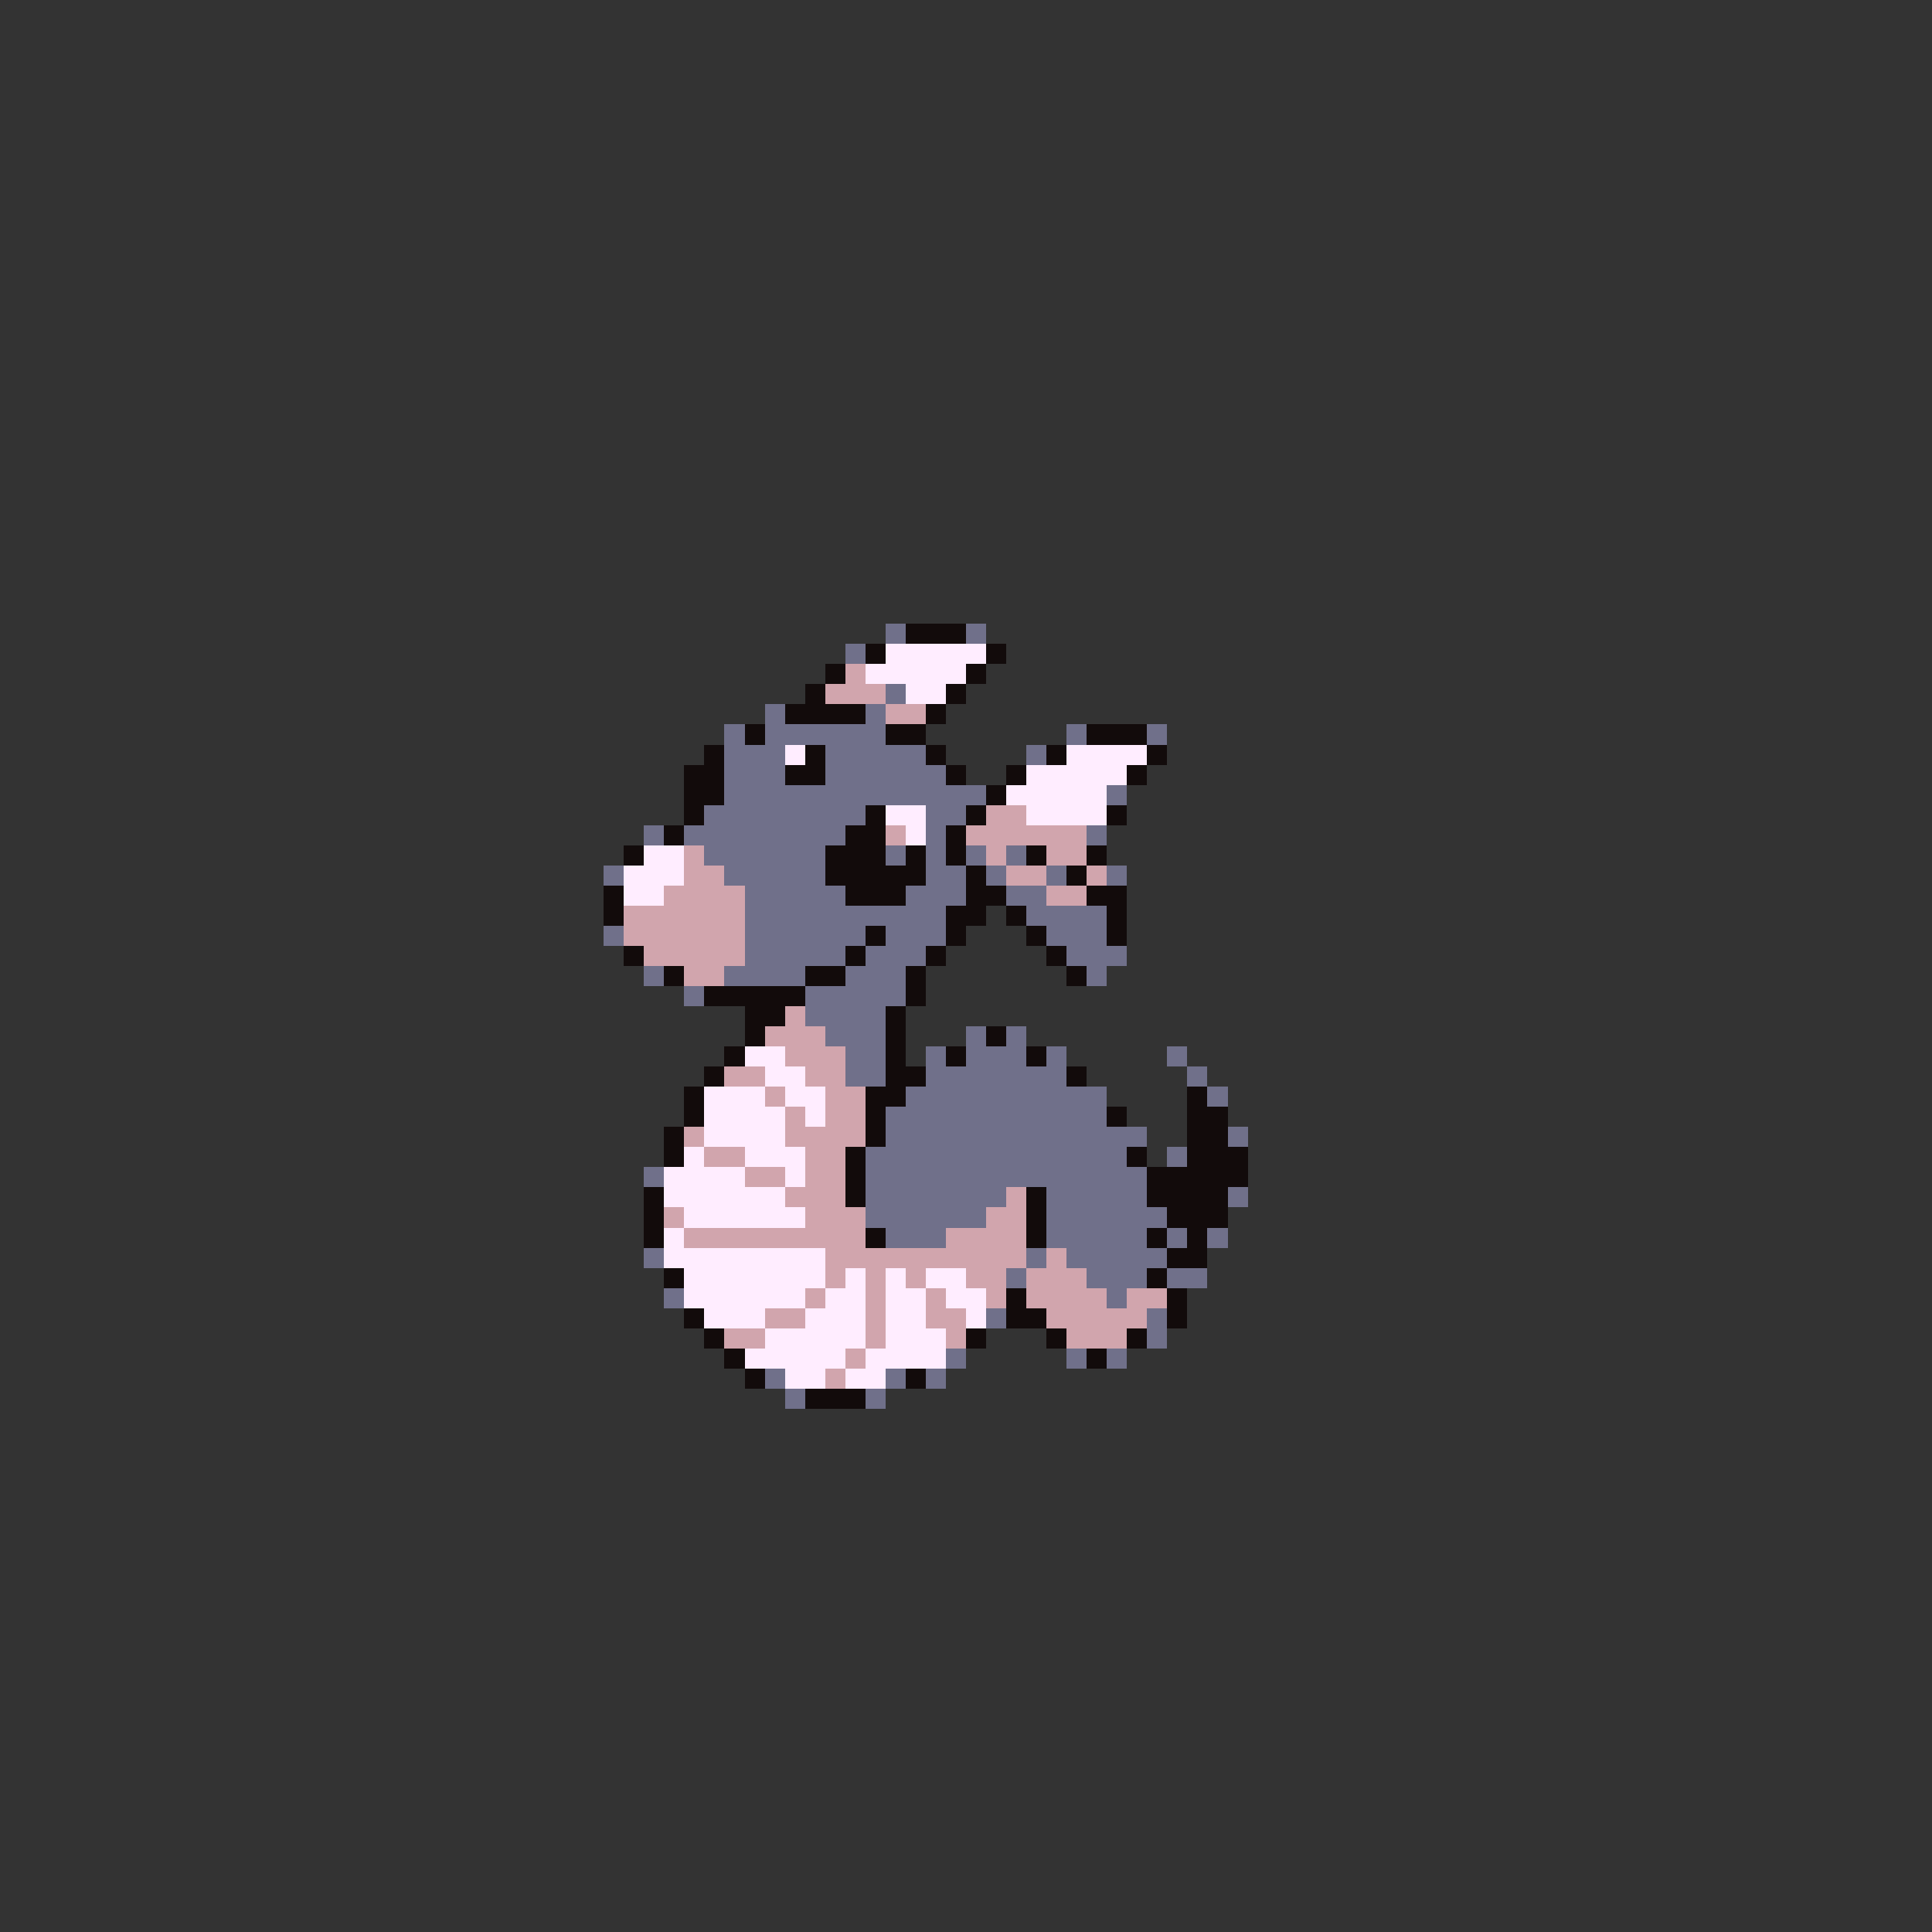 <svg xmlns="http://www.w3.org/2000/svg" viewBox="0 -0.5 96 96" shape-rendering="crispEdges">
<rect x="0" y="-0.5" width="96" height="96" fill="#333333" stroke="none"/>
<path stroke="#70708a" d="M44 31h1M48 31h1M42 32h1M44 34h1M38 35h1M43 35h1M36 36h1M38 36h6M53 36h1M57 36h1M36 37h3M41 37h5M51 37h1M36 38h3M41 38h6M36 39h13M55 39h1M35 40h8M46 40h2M32 41h1M34 41h8M46 41h1M54 41h1M35 42h6M44 42h1M46 42h1M48 42h1M50 42h1M30 43h1M36 43h5M46 43h2M49 43h1M52 43h1M55 43h1M37 44h5M45 44h3M50 44h2M37 45h10M51 45h4M30 46h1M37 46h6M44 46h3M52 46h3M37 47h5M43 47h3M53 47h3M32 48h1M36 48h4M42 48h3M54 48h1M34 49h1M40 49h5M40 50h4M41 51h3M48 51h1M50 51h1M42 52h2M46 52h1M48 52h3M52 52h1M58 52h1M42 53h2M46 53h7M59 53h1M45 54h10M60 54h1M44 55h11M44 56h13M61 56h1M43 57h13M58 57h1M32 58h1M43 58h14M43 59h7M52 59h5M61 59h1M43 60h6M52 60h6M44 61h3M52 61h5M58 61h1M60 61h1M32 62h1M51 62h1M53 62h5M50 63h1M54 63h3M58 63h2M33 64h1M55 64h1M49 65h1M57 65h1M57 66h1M47 67h1M53 67h1M55 67h1M38 68h1M44 68h1M46 68h1M39 69h1M43 69h1" />
<path stroke="#120b0b" d="M45 31h3M43 32h1M49 32h1M41 33h1M48 33h1M40 34h1M47 34h1M39 35h4M46 35h1M37 36h1M44 36h2M54 36h3M35 37h1M40 37h1M46 37h1M52 37h1M57 37h1M34 38h2M39 38h2M47 38h1M50 38h1M56 38h1M34 39h2M49 39h1M34 40h1M43 40h1M48 40h1M55 40h1M33 41h1M42 41h2M47 41h1M31 42h1M41 42h3M45 42h1M47 42h1M51 42h1M54 42h1M41 43h5M48 43h1M53 43h1M30 44h1M42 44h3M48 44h2M54 44h2M30 45h1M47 45h2M50 45h1M55 45h1M43 46h1M47 46h1M51 46h1M55 46h1M31 47h1M42 47h1M46 47h1M52 47h1M33 48h1M40 48h2M45 48h1M53 48h1M35 49h5M45 49h1M37 50h2M44 50h1M37 51h1M44 51h1M49 51h1M36 52h1M44 52h1M47 52h1M51 52h1M35 53h1M44 53h2M53 53h1M34 54h1M43 54h2M59 54h1M34 55h1M43 55h1M55 55h1M59 55h2M33 56h1M43 56h1M59 56h2M33 57h1M42 57h1M56 57h1M59 57h3M42 58h1M57 58h5M32 59h1M42 59h1M51 59h1M57 59h4M32 60h1M51 60h1M58 60h3M32 61h1M43 61h1M51 61h1M57 61h1M59 61h1M58 62h2M33 63h1M57 63h1M50 64h1M58 64h1M34 65h1M50 65h2M58 65h1M35 66h1M48 66h1M52 66h1M56 66h1M36 67h1M54 67h1M37 68h1M45 68h1M40 69h3" />
<path stroke="#ffedff" d="M44 32h5M43 33h5M45 34h2M39 37h1M53 37h4M51 38h5M50 39h5M44 40h2M51 40h4M45 41h1M32 42h2M31 43h3M31 44h2M37 52h2M38 53h2M35 54h3M39 54h2M35 55h4M40 55h1M35 56h4M34 57h1M37 57h3M33 58h4M39 58h1M33 59h6M34 60h6M33 61h1M33 62h8M34 63h7M42 63h1M44 63h1M46 63h2M34 64h6M41 64h2M44 64h2M47 64h2M35 65h3M40 65h3M44 65h2M48 65h1M38 66h5M44 66h3M37 67h5M43 67h4M39 68h2M42 68h2" />
<path stroke="#d1a5ad" d="M42 33h1M41 34h3M44 35h2M49 40h2M44 41h1M48 41h6M34 42h1M49 42h1M52 42h2M34 43h2M50 43h2M54 43h1M33 44h4M52 44h2M31 45h6M31 46h6M32 47h5M34 48h2M39 50h1M38 51h3M39 52h3M36 53h2M40 53h2M38 54h1M41 54h2M39 55h1M41 55h2M34 56h1M39 56h4M35 57h2M40 57h2M37 58h2M40 58h2M39 59h3M50 59h1M33 60h1M40 60h3M49 60h2M34 61h9M47 61h4M41 62h10M52 62h1M41 63h1M43 63h1M45 63h1M48 63h2M51 63h3M40 64h1M43 64h1M46 64h1M49 64h1M51 64h4M56 64h2M38 65h2M43 65h1M46 65h2M52 65h5M36 66h2M43 66h1M47 66h1M53 66h3M42 67h1M41 68h1" />
</svg>